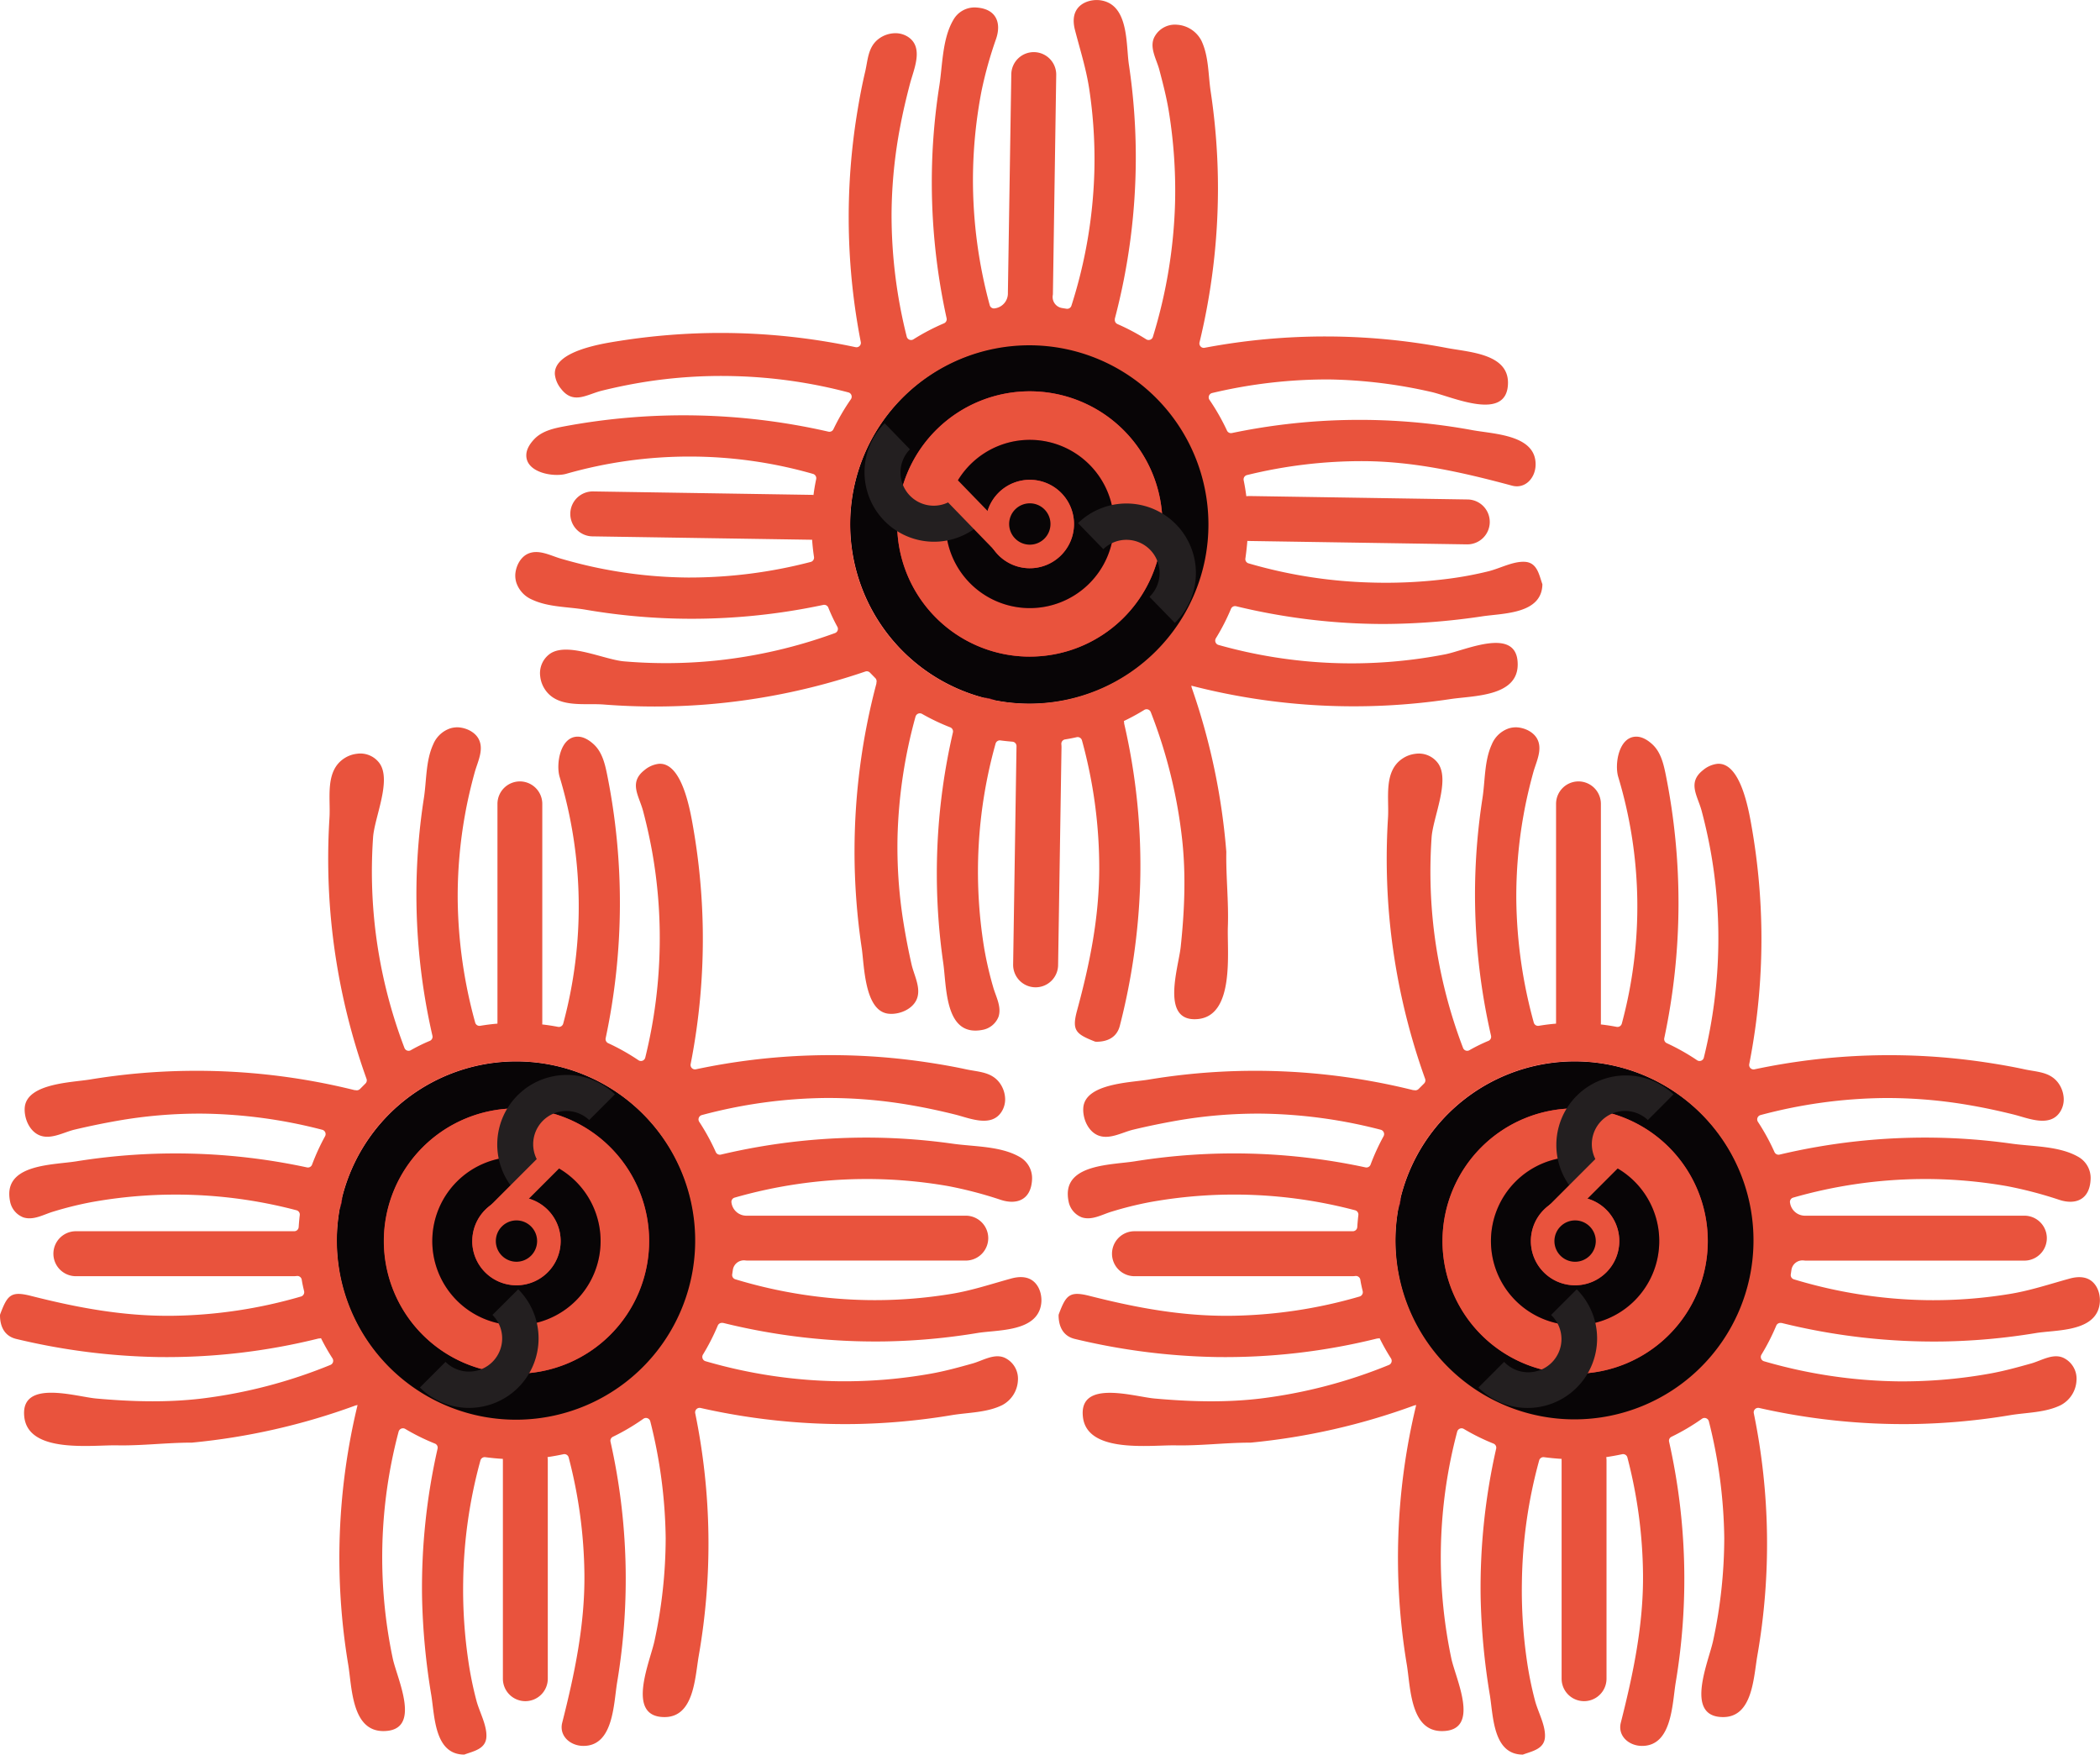 <svg id="Layer_1" data-name="Layer 1" xmlns="http://www.w3.org/2000/svg" viewBox="0 0 1183.31 988.55"><defs><style>.cls-1{fill:#e62437;}.cls-2{fill:#080506;}.cls-3{fill:#e9533d;}.cls-4{fill:#231f20;}</style></defs><g id="Layer_2" data-name="Layer 2"><g id="Layer_1-2" data-name="Layer 1-2"><path class="cls-1" d="M151.34,135.49c-.56,2.18-1,4.39-1.42,6.64a100.86,100.86,0,1,0,1.42-6.64Z" transform="translate(638 538.93)"/><path class="cls-2" d="M249.49,59.09a101.17,101.17,0,1,1-99.62,83.08c.4-2.25.87-4.45,1.43-6.63A101.27,101.27,0,0,1,249.49,59.09ZM174.84,160.26a74.74,74.74,0,1,0,74.74-74.73h0a74.72,74.72,0,0,0-74.73,74.7Z" transform="translate(638 538.93)"/><path class="cls-3" d="M249.54,85.56a74.74,74.74,0,1,1-74.73,74.74h0A74.75,74.75,0,0,1,249.54,85.56ZM202.12,160.3a47.42,47.42,0,1,0,47.41-47.42h0A47.42,47.42,0,0,0,202.12,160.3Z" transform="translate(638 538.93)"/><path class="cls-2" d="M249.53,112.88a47.42,47.42,0,1,1-47.41,47.42h0a47.4,47.4,0,0,1,47.38-47.42ZM224.62,160.3a24.91,24.91,0,1,0,24.91-24.92A24.89,24.89,0,0,0,224.62,160.3Z" transform="translate(638 538.93)"/><path class="cls-3" d="M224.62,160.3a24.91,24.91,0,1,0,24.91-24.92A24.89,24.89,0,0,0,224.62,160.3Z" transform="translate(638 538.93)"/><path class="cls-1" d="M151.34,135.49c-.56,2.18-1,4.39-1.42,6.64A19.4,19.4,0,0,0,151.34,135.49Z" transform="translate(638 538.93)"/><path class="cls-3" d="M64.11,64.4a369.29,369.29,0,0,1,94.17,10.85,3.17,3.17,0,0,1,.81.07,2.61,2.61,0,0,0,2.29-.74l3-3a2.5,2.5,0,0,0,.66-2.66A368.9,368.9,0,0,1,145-20.7a368.44,368.44,0,0,1-.89-57.44c.71-11.09-2.71-26.37,8.38-33.55a16.35,16.35,0,0,1,7-2.53,13.37,13.37,0,0,1,13,5.58c6.6,9.87-3.12,30.53-3.82,41.65a278.35,278.35,0,0,0,1.3,52.11A280.58,280.58,0,0,0,186.4,51.47a2.49,2.49,0,0,0,3.2,1.47,2.11,2.11,0,0,0,.34-.16,97.71,97.71,0,0,1,10.77-5.29,2.5,2.5,0,0,0,1.46-2.86,356.44,356.44,0,0,1-9-84.51,354.8,354.8,0,0,1,4.16-49.25c1.56-9.94,1-21.05,5.25-30.36a15.88,15.88,0,0,1,9.59-9.06,13.5,13.5,0,0,1,4.85-.58c4.46.37,9.06,2.67,11.12,6.42,3.27,6-.52,13-2.16,18.94-2.15,7.8-4.11,16.19-5.46,23.86a259.29,259.29,0,0,0-4.11,48.09,271,271,0,0,0,9.86,69.06A2.51,2.51,0,0,0,229.17,39q4.74-.81,9.64-1.21a8.44,8.44,0,0,1,0-.87l0-122.94a12.66,12.66,0,0,1,12.66-12.66A12.66,12.66,0,0,1,264.07-86h0V37c0,.41,0,.83-.06,1.24q4.5.51,8.9,1.36a2.53,2.53,0,0,0,2.94-1.8,253.07,253.07,0,0,0-2-139c-2.18-7.19.3-23,10.45-22.69,2.58.07,5.53,1.35,8.76,4.31,4.64,4.26,6.25,10.7,7.5,16.84A366.24,366.24,0,0,1,299.78,46a2.52,2.52,0,0,0,1.4,2.79,121.51,121.51,0,0,1,17.09,9.62,2.5,2.5,0,0,0,3.47-.68,2.65,2.65,0,0,0,.35-.81,280,280,0,0,0,8.15-63.78,277,277,0,0,0-4.31-52.45Q323.85-70.76,320.87-82c-2.28-8.58-8.27-16,.83-23.09a15.29,15.29,0,0,1,8-3.5c13.14-1,17.75,26.34,19.42,36a367,367,0,0,1,5.38,57.3,366.09,366.09,0,0,1-6.82,75.82,2.5,2.5,0,0,0,1.9,3,2.7,2.7,0,0,0,1.06,0,366.11,366.11,0,0,1,129.76-4c7.5,1.12,15,2.4,22.38,4,6.84,1.5,14,1.33,18.74,7.32a16,16,0,0,1,3.36,9.42,13,13,0,0,1-2,7.15C517.1,96.53,504.73,91,496.68,89s-16-3.72-24.11-5.13a270.88,270.88,0,0,0-49.07-4.16A280.29,280.29,0,0,0,354,89.31a2.52,2.52,0,0,0-1.76,3.1,2.43,2.43,0,0,0,.34.73,121.85,121.85,0,0,1,9.3,17,2.53,2.53,0,0,0,2.86,1.44,355.87,355.87,0,0,1,87.06-9.55,349.73,349.73,0,0,1,43.73,3.38c11.91,1.67,26.72,1.26,37.44,7.37A13.67,13.67,0,0,1,540,125.76c-.59,11.18-8.41,14.31-17.61,11.31a230,230,0,0,0-29.47-7.72,266.38,266.38,0,0,0-49.24-4,270,270,0,0,0-71.27,10.47,2.48,2.48,0,0,0-1.76,2.87l.07.4a8.48,8.48,0,0,0,8.68,6.9H502.69a12.66,12.66,0,1,1,0,25.32h-123a11.14,11.14,0,0,1-1.17-.07,6.29,6.29,0,0,0-7.09,5.38l-.36,2.45a2.51,2.51,0,0,0,1.69,2.76,272.38,272.38,0,0,0,75.68,11.76,265.92,265.92,0,0,0,46.3-3.55c11.46-1.89,22.3-5.54,33.44-8.6,3.59-1,7.6-1.31,10.92.43,4,2.13,6,6.71,6.15,11.23a15.55,15.55,0,0,1-.89,5.78c-4.6,12.59-24.56,11.48-35.23,13.25a355.21,355.21,0,0,1-52.59,4.74,357,357,0,0,1-90.68-10.45l-.44,0a2.51,2.51,0,0,0-2.55,1.56,122,122,0,0,1-8.35,16.34,2.53,2.53,0,0,0,.9,3.45,2.38,2.38,0,0,0,.57.24,282.94,282.94,0,0,0,75.48,11.32A278.54,278.54,0,0,0,483,235c7.88-1.4,15.57-3.51,23.27-5.67,6.07-1.62,13.12-6.44,19.3-2.79a13,13,0,0,1,6.5,12.22,16.65,16.65,0,0,1-8.83,13.95c-8.77,4.32-19.11,4.11-28.52,5.67a367.85,367.85,0,0,1-54.84,5,369.07,369.07,0,0,1-86.64-9.06,2.52,2.52,0,0,0-3,1.93,2.42,2.42,0,0,0,0,1.07,365.82,365.82,0,0,1,2,136.5c-2.18,12.57-2.67,34.65-19.29,34.66-22.25,0-7.92-31.67-5.56-43.4a276.74,276.74,0,0,0,6.2-57.38,280.94,280.94,0,0,0-8.68-65.86,2.53,2.53,0,0,0-3.07-1.81,2.62,2.62,0,0,0-.81.38,121.61,121.61,0,0,1-17.19,10.15,2.46,2.46,0,0,0-1.34,2.77A352.53,352.53,0,0,1,306.23,409c-2,12.25-2.09,35.75-19,35.72-7.35,0-13.81-5.6-11.93-13.09,7-27.57,12.82-55.28,12.5-83.89A270.14,270.14,0,0,0,279,282.19a2.5,2.5,0,0,0-3-1.79q-4.38.94-8.91,1.61a11.45,11.45,0,0,1,.15,1.85v123a12.65,12.65,0,1,1-25.3,0v-123a6,6,0,0,1,0-.85c-3.29-.2-6.58-.52-9.85-.95a2.5,2.5,0,0,0-2.8,1.81,271.67,271.67,0,0,0-9.73,68.74A274.9,274.9,0,0,0,222.42,397,200.58,200.58,0,0,0,227,419.4c1.69,6.28,5.84,13.57,5.57,20.13-.3,7-7.16,8.12-12.47,10.09-16.74,0-16.65-21.45-18.57-33.37a382.11,382.11,0,0,1-5.22-55.47,354.78,354.78,0,0,1,8.74-83.5,2.48,2.48,0,0,0-1.54-2.9,120.06,120.06,0,0,1-16.67-8.24,2.53,2.53,0,0,0-3.47.89,2.22,2.22,0,0,0-.27.63,276.13,276.13,0,0,0-3.33,127.66c2.37,11.47,17,41.05-5.31,41.05-17.8,0-17.64-24.63-19.74-37.36A366.1,366.1,0,0,1,160,252.67a7,7,0,0,1-.77.16l-.42.11a369.33,369.33,0,0,1-92.14,20.92l-.22,0c-14,0-28,1.81-42,1.53s-50,4.81-52.25-16.08C-30.19,238,1.12,248,12.61,249c19.84,1.79,39.91,2.38,59.71,0a281.9,281.9,0,0,0,72.33-18.92A2.52,2.52,0,0,0,146,226.8a2.82,2.82,0,0,0-.22-.42A117.66,117.66,0,0,1,139.37,215a5.48,5.48,0,0,1-1.39.19,354.67,354.67,0,0,1-90.67,10.44,367.81,367.81,0,0,1-79.63-10.19c-6.49-1.55-9.09-6.74-9.18-13.08a2.85,2.85,0,0,1,.16-1c4.06-10.73,6-13.07,17.48-10.13,26.39,6.69,52,11.45,79.35,11.16a271.17,271.17,0,0,0,72.65-10.87,2.54,2.54,0,0,0,1.72-3c-.52-2.13-1-4.28-1.34-6.47a2.52,2.52,0,0,0-2.77-2.08c-.49.07-1,.09-1.52.12l-122.94,0a12.67,12.67,0,1,1-.05-25.34h0l123,0h0a2.5,2.5,0,0,0,2.56-2.35c.15-2.25.34-4.49.61-6.71a2.5,2.5,0,0,0-1.84-2.75A267,267,0,0,0,9.91,138.36a198.93,198.93,0,0,0-21.52,5.35c-5.31,1.56-11,5.08-16.79,3.23a12,12,0,0,1-7.5-9.14,19.79,19.79,0,0,1-.4-3.16c-.92-17.78,25-17.24,37.8-19.29a352.93,352.93,0,0,1,129.94,3.43,2.49,2.49,0,0,0,2.86-1.59,121.67,121.67,0,0,1,7.27-15.88,2.52,2.52,0,0,0-.87-3.45,2.43,2.43,0,0,0-.62-.27,280.51,280.51,0,0,0-67.54-9.1,266.94,266.94,0,0,0-48.06,4.06C16.39,94,8.3,95.65.3,97.59c-5.6,1.39-12.13,5.08-18,3.65-5.42-1.25-8.9-6.81-9.72-12.33a16.06,16.06,0,0,1-.14-4C-26.2,71.45-.83,71,9.21,69.32A366,366,0,0,1,64.11,64.4Zm87.23,71.09c-.56,2.18-1,4.39-1.42,6.64a100.86,100.86,0,1,0,1.42-6.64Z" transform="translate(638 538.93)"/><path class="cls-2" d="M237.89,160.29a11.65,11.65,0,1,0,11.65-11.64h0A11.66,11.66,0,0,0,237.89,160.29Z" transform="translate(638 538.93)"/><path class="cls-4" d="M249.62,133A39.17,39.17,0,0,1,305,77.64L290.54,92.11a18.71,18.71,0,0,0-26.45,26.45Z" transform="translate(638 538.93)"/><path class="cls-4" d="M195.08,242.82l14.47-14.47A18.7,18.7,0,1,0,236,201.93l0,0,14.46-14.46a39.15,39.15,0,0,1-55.35,55.39Z" transform="translate(638 538.93)"/><rect class="cls-3" x="224.89" y="117.27" width="70.99" height="12.65" transform="translate(626.87 759.25) rotate(-45)"/></g></g><g id="Layer_2-2" data-name="Layer 2"><g id="Layer_1-2-2" data-name="Layer 1-2"><path class="cls-1" d="M-84-145.91c2.17.59,4.36,1.09,6.6,1.53A101,101,0,0,0,41.05-224,101,101,0,0,0-38.6-342.51a101,101,0,0,0-118.49,79.65A101,101,0,0,0-84-145.91Z" transform="translate(638 538.93)"/><path class="cls-2" d="M-158.91-245.23A101.21,101.21,0,0,1-56.09-344.8,101.2,101.2,0,0,1,43.47-242,101.2,101.2,0,0,1-59.34-142.42a101.38,101.38,0,0,1-18-1.92c-2.24-.43-4.44-.93-6.61-1.52A101.3,101.3,0,0,1-158.91-245.23Zm100,76.21A74.73,74.73,0,0,0,17-242.58a74.73,74.73,0,0,0-73.56-75.89,74.73,74.73,0,0,0-75.89,73.56h0A74.72,74.72,0,0,0-58.94-169Z" transform="translate(638 538.93)"/><path class="cls-3" d="M-132.44-244.88a74.74,74.74,0,0,1,75.89-73.56A74.74,74.74,0,0,1,17-242.55,74.73,74.73,0,0,1-58.88-169h0A74.75,74.75,0,0,1-132.44-244.88Zm74,48.59A47.42,47.42,0,0,0-10.3-243,47.43,47.43,0,0,0-57-291.11a47.41,47.41,0,0,0-48.15,46.67h0A47.43,47.43,0,0,0-58.45-196.29Z" transform="translate(638 538.93)"/><path class="cls-2" d="M-105.12-244.44A47.41,47.41,0,0,1-57-291.11,47.42,47.42,0,0,1-10.3-243a47.42,47.42,0,0,1-48.15,46.67h0a47.39,47.39,0,0,1-46.67-48.12Zm47,25.65a24.91,24.91,0,0,0,25.29-24.52A24.91,24.91,0,0,0-57.33-268.6a24.91,24.91,0,0,0-25.3,24.51A24.93,24.93,0,0,0-58.1-218.79Z" transform="translate(638 538.93)"/><path class="cls-3" d="M-58.1-218.79a24.91,24.91,0,0,0,25.29-24.52A24.91,24.91,0,0,0-57.33-268.6a24.91,24.91,0,0,0-25.3,24.51A24.93,24.93,0,0,0-58.1-218.79Z" transform="translate(638 538.93)"/><path class="cls-1" d="M-84-145.91c2.17.59,4.36,1.09,6.6,1.53A19,19,0,0,0-84-145.91Z" transform="translate(638 538.93)"/><path class="cls-3" d="M-156.49-59.8a369.08,369.08,0,0,1,12.32-94,3.06,3.06,0,0,1,.08-.8,2.62,2.62,0,0,0-.7-2.3l-2.94-3a2.48,2.48,0,0,0-2.65-.7A369.06,369.06,0,0,1-240.32-142a368.51,368.51,0,0,1-57.45,0c-11.07-.88-26.4,2.3-33.41-8.9a16.4,16.4,0,0,1-2.42-7,13.38,13.38,0,0,1,5.78-12.88c10-6.44,30.48,3.59,41.58,4.47a277.65,277.65,0,0,0,52.13-.49,280.19,280.19,0,0,0,66.6-15.45,2.49,2.49,0,0,0,1.52-3.17,2.07,2.07,0,0,0-.15-.34,98.06,98.06,0,0,1-5.13-10.86,2.51,2.51,0,0,0-2.84-1.5,355.89,355.89,0,0,1-84.63,7.65,354.25,354.25,0,0,1-49.18-4.93c-9.92-1.71-21-1.35-30.28-5.71a15.9,15.9,0,0,1-8.91-9.73,13.53,13.53,0,0,1-.5-4.86c.43-4.46,2.81-9,6.59-11,6.1-3.17,13,.72,18.9,2.46,7.77,2.27,16.13,4.35,23.77,5.82a259.86,259.86,0,0,0,48,4.87,271.08,271.08,0,0,0,69.2-8.79,2.5,2.5,0,0,0,1.82-2.84q-.72-4.76-1.06-9.66l-.87,0-122.92-1.9a12.65,12.65,0,0,1-12.46-12.85,12.66,12.66,0,0,1,12.86-12.47h0l122.93,1.93a10.32,10.32,0,0,1,1.24.08q.57-4.5,1.5-8.88a2.54,2.54,0,0,0-1.76-3A252.89,252.89,0,0,0-318.9-272c-7.22,2.07-23-.66-22.53-10.8.11-2.58,1.44-5.51,4.45-8.69,4.33-4.58,10.8-6.09,17-7.24a366.17,366.17,0,0,1,148.79,3,2.49,2.49,0,0,0,2.8-1.36A122.78,122.78,0,0,1-158.54-314a2.51,2.51,0,0,0-.62-3.49,2.45,2.45,0,0,0-.81-.36A279.3,279.3,0,0,0-223.62-327a276.32,276.32,0,0,0-52.5,3.49q-11.47,1.9-22.77,4.7c-8.61,2.15-16.09,8-23.07-1.19a15.31,15.31,0,0,1-3.38-8c-.79-13.15,26.61-17.34,36.29-18.85a367.69,367.69,0,0,1,57.39-4.5,366.73,366.73,0,0,1,75.69,8,2.49,2.49,0,0,0,3-1.86,2.37,2.37,0,0,0,0-1.06,366.2,366.2,0,0,1-1.93-129.8c1.23-7.48,2.63-14.95,4.37-22.31,1.61-6.82,1.54-14,7.61-18.63a15.86,15.86,0,0,1,9.47-3.21,13,13,0,0,1,7.12,2.08c9,5.91,3.25,18.19,1.14,26.2s-4,16-5.51,24a271.37,271.37,0,0,0-4.92,49,280.43,280.43,0,0,0,8.55,69.69,2.52,2.52,0,0,0,3.07,1.8,2.17,2.17,0,0,0,.73-.32,122.41,122.41,0,0,1,17.19-9,2.51,2.51,0,0,0,1.48-2.83,356.91,356.91,0,0,1-8.19-87.2,349.39,349.39,0,0,1,4.07-43.68c1.85-11.88,1.67-26.69,7.95-37.31a13.7,13.7,0,0,1,13-6.9c11.17.77,14.17,8.64,11,17.79a227.89,227.89,0,0,0-8.18,29.34,267,267,0,0,0-4.81,49.17A269.63,269.63,0,0,0-80.31-367a2.47,2.47,0,0,0,2.84,1.8l.4-.06a8.48,8.48,0,0,0,7-8.57v-.34l1.92-122.93a12.66,12.66,0,0,1,12.85-12.46,12.66,12.66,0,0,1,12.46,12.85h0L-44.7-373.73c0,.4,0,.79-.09,1.18a6.3,6.3,0,0,0,5.26,7.17l2.45.4a2.51,2.51,0,0,0,2.78-1.65,272,272,0,0,0,12.94-75.49,265.28,265.28,0,0,0-2.83-46.35C-25.9-500-29.38-510.85-32.27-522c-.93-3.61-1.18-7.62.61-10.91,2.19-4,6.8-5.89,11.32-6a15.54,15.54,0,0,1,5.77,1c12.51,4.79,11.09,24.73,12.69,35.43A352.86,352.86,0,0,1,2-449.86,356.8,356.8,0,0,1-9.82-359.35l0,.44a2.53,2.53,0,0,0,1.53,2.58,121.4,121.4,0,0,1,16.21,8.6,2.53,2.53,0,0,0,3.46-.84,2.48,2.48,0,0,0,.25-.58,282.48,282.48,0,0,0,12.49-75.29A278.92,278.92,0,0,0,20.64-476c-1.28-7.89-3.27-15.62-5.31-23.35-1.52-6.1-6.23-13.22-2.49-19.35A13,13,0,0,1,25.16-525a16.67,16.67,0,0,1,13.82,9c4.18,8.83,3.8,19.17,5.21,28.6a367.06,367.06,0,0,1,4.11,54.91,369.54,369.54,0,0,1-10.4,86.49,2.51,2.51,0,0,0,1.88,3,2.53,2.53,0,0,0,1.06,0,365.67,365.67,0,0,1,136.52.13c12.54,2.38,34.6,3.21,34.36,19.82-.35,22.26-31.79,7.43-43.48,4.89A277.06,277.06,0,0,0,111-325.15a280.81,280.81,0,0,0-66,7.65,2.51,2.51,0,0,0-1.86,3,2.5,2.5,0,0,0,.36.82,121.7,121.7,0,0,1,9.88,17.34,2.47,2.47,0,0,0,2.75,1.39,352.24,352.24,0,0,1,135.73-1.6c12.22,2.22,35.72,2.63,35.42,19.51-.1,7.36-5.81,13.72-13.27,11.73-27.46-7.4-55.08-13.68-83.69-13.81a270.71,270.71,0,0,0-65.68,7.85,2.51,2.51,0,0,0-1.84,3q.9,4.39,1.48,8.93a11.43,11.43,0,0,1,1.85-.12L189-257.53a12.65,12.65,0,0,1,12.45,12.85,12.64,12.64,0,0,1-12.84,12.45L65.7-234.14a5.93,5.93,0,0,1-.84-.06q-.39,4.94-1.1,9.83a2.49,2.49,0,0,0,1.76,2.83,271.44,271.44,0,0,0,68.58,10.8,275.18,275.18,0,0,0,44.45-2.17A201.47,201.47,0,0,0,201-217.14c6.3-1.6,13.65-5.63,20.21-5.26,7,.4,8,7.29,9.9,12.63-.26,16.73-21.71,16.31-33.66,18.05a383.93,383.93,0,0,1-55.54,4.35,354.71,354.71,0,0,1-83.36-10,2.5,2.5,0,0,0-2.93,1.5,118.89,118.89,0,0,1-8.49,16.54,2.54,2.54,0,0,0,.83,3.49,2.5,2.5,0,0,0,.63.27,276.15,276.15,0,0,0,127.6,5.32c11.5-2.19,41.31-16.39,41,6-.28,17.8-24.91,17.26-37.67,19.15a366,366,0,0,1-146.24-7.52,7,7,0,0,1,.15.77c0,.15.07.29.11.43A369.48,369.48,0,0,1,53-59.07l0,.22c-.22,14,1.38,28,.88,42.06s4,50-16.89,52c-21.42,2-10.9-29.15-9.69-40.63,2.11-19.81,3-39.86.91-59.7a282.24,282.24,0,0,0-17.78-72.62,2.53,2.53,0,0,0-3.27-1.42,2.1,2.1,0,0,0-.42.22A120.06,120.06,0,0,1-4.72-132.7a5.52,5.52,0,0,1,.16,1.4,354.71,354.71,0,0,1,9,90.81A368.27,368.27,0,0,1-7,39c-1.65,6.47-6.88,9-13.22,9a2.75,2.75,0,0,1-.95-.17c-10.68-4.23-13-6.2-9.87-17.64C-23.89,3.86-18.74-21.67-18.6-49a271,271,0,0,0-9.74-72.82,2.53,2.53,0,0,0-3-1.77c-2.13.49-4.3.9-6.48,1.25a2.51,2.51,0,0,0-2.13,2.73c.06.5.08,1,.09,1.52L-41.78,4.82a12.67,12.67,0,0,1-12.85,12.5A12.67,12.67,0,0,1-67.12,4.47h0l1.9-122.93h0a2.5,2.5,0,0,0-2.32-2.6c-2.24-.19-4.48-.41-6.7-.71A2.49,2.49,0,0,0-77-120,266.83,266.83,0,0,0-83.38-4.45a199.47,199.47,0,0,0,5,21.6c1.48,5.33,4.91,11.13,3,16.84a12,12,0,0,1-9.26,7.36,20.93,20.93,0,0,1-3.16.35c-17.8.63-16.85-25.31-18.7-38.1a353,353,0,0,1,5.45-129.88,2.48,2.48,0,0,0-1.54-2.88,121.09,121.09,0,0,1-15.77-7.51,2.51,2.51,0,0,0-3.46.82,2.6,2.6,0,0,0-.28.61,280.44,280.44,0,0,0-10.15,67.39A267.26,267.26,0,0,0-129-19.73c1.29,8.11,2.84,16.23,4.67,24.26,1.3,5.62,4.88,12.2,3.37,18.06-1.35,5.4-7,8.79-12.48,9.53a16.14,16.14,0,0,1-4,.07c-13.45-1.58-13.52-26.95-15-37A366.62,366.62,0,0,1-156.49-59.8ZM-84-145.91c2.17.59,4.36,1.09,6.6,1.53A101,101,0,0,0,41.05-224,101,101,0,0,0-38.6-342.51a101,101,0,0,0-118.49,79.65A101,101,0,0,0-84-145.91Z" transform="translate(638 538.93)"/><path class="cls-2" d="M-57.91-232.06a11.65,11.65,0,0,0,11.83-11.46,11.63,11.63,0,0,0-11.45-11.83,11.65,11.65,0,0,0-11.83,11.46h0A11.66,11.66,0,0,0-57.91-232.06Z" transform="translate(638 538.93)"/><path class="cls-4" d="M-85-244.21a39.17,39.17,0,0,1-55.36-2,39.17,39.17,0,0,1,.84-54.26l14.24,14.69a18.71,18.71,0,0,0,.36,26.46,18.72,18.72,0,0,0,25.68.4Z" transform="translate(638 538.93)"/><path class="cls-4" d="M24-188,9.71-202.66a18.7,18.7,0,0,0,.43-26.44,18.7,18.7,0,0,0-26.44-.43v0L-30.55-244.2a39.14,39.14,0,0,1,55.36.84A39.16,39.16,0,0,1,24-188Z" transform="translate(638 538.93)"/><rect class="cls-3" x="-100.57" y="-290.62" width="12.65" height="70.99" transform="translate(788.99 401.4) rotate(-44.11)"/></g></g><g id="Layer_2-3" data-name="Layer 2"><g id="Layer_1-2-3" data-name="Layer 1-2"><path class="cls-1" d="M-445.16,135.49c-.56,2.18-1,4.39-1.42,6.64A100.94,100.94,0,0,0-365.1,259.35a101,101,0,0,0,117.23-81.49A100.94,100.94,0,0,0-329.36,60.64,101,101,0,0,0-445.16,135.49Z" transform="translate(638 538.93)"/><path class="cls-2" d="M-347,59.09A101.2,101.2,0,0,1-245.86,160.34,101.21,101.21,0,0,1-347.11,261.5,101.2,101.2,0,0,1-448.26,160.25a101.48,101.48,0,0,1,1.63-18.08c.4-2.25.87-4.45,1.43-6.63A101.27,101.27,0,0,1-347,59.09Zm-74.65,101.17A74.74,74.74,0,0,0-346.93,235a74.74,74.74,0,0,0,74.74-74.73,74.74,74.74,0,0,0-74.73-74.74h0a74.72,74.72,0,0,0-74.73,74.7Z" transform="translate(638 538.93)"/><path class="cls-3" d="M-347,85.56a74.74,74.74,0,0,1,74.74,74.74A74.74,74.74,0,0,1-347,235a74.73,74.73,0,0,1-74.73-74.73h0A74.75,74.75,0,0,1-347,85.56Zm-47.42,74.74A47.41,47.41,0,0,0-347,207.71a47.42,47.42,0,0,0,47.42-47.41A47.42,47.42,0,0,0-347,112.88h0A47.42,47.42,0,0,0-394.38,160.3Z" transform="translate(638 538.93)"/><path class="cls-2" d="M-347,112.88a47.42,47.42,0,0,1,47.42,47.42A47.42,47.42,0,0,1-347,207.71a47.41,47.41,0,0,1-47.41-47.41h0A47.4,47.4,0,0,1-347,112.88Zm-24.91,47.42A24.89,24.89,0,0,0-347,185.2a24.91,24.91,0,0,0,24.91-24.91A24.91,24.91,0,0,0-347,135.38,24.92,24.92,0,0,0-371.88,160.3Z" transform="translate(638 538.93)"/><path class="cls-3" d="M-371.88,160.3A24.89,24.89,0,0,0-347,185.2a24.91,24.91,0,0,0,24.91-24.91A24.91,24.91,0,0,0-347,135.38,24.92,24.92,0,0,0-371.88,160.3Z" transform="translate(638 538.93)"/><path class="cls-1" d="M-445.16,135.49c-.56,2.18-1,4.39-1.42,6.64A19.4,19.4,0,0,0-445.16,135.49Z" transform="translate(638 538.93)"/><path class="cls-3" d="M-532.39,64.4a369.29,369.29,0,0,1,94.17,10.85,3.17,3.17,0,0,1,.81.07,2.61,2.61,0,0,0,2.29-.74l3-3a2.5,2.5,0,0,0,.66-2.66,368.9,368.9,0,0,1-20-89.64,368.44,368.44,0,0,1-.89-57.44c.71-11.09-2.71-26.37,8.38-33.55a16.35,16.35,0,0,1,7-2.53,13.37,13.37,0,0,1,13,5.58c6.6,9.87-3.12,30.53-3.82,41.65a278.35,278.35,0,0,0,1.3,52.11A280.58,280.58,0,0,0-410.1,51.47a2.49,2.49,0,0,0,3.2,1.47,2.11,2.11,0,0,0,.34-.16,97.71,97.71,0,0,1,10.77-5.29,2.5,2.5,0,0,0,1.46-2.86,356.44,356.44,0,0,1-9-84.51,354.8,354.8,0,0,1,4.16-49.25c1.56-9.94,1-21.05,5.25-30.36a15.88,15.88,0,0,1,9.59-9.06,13.5,13.5,0,0,1,4.85-.58c4.46.37,9.06,2.67,11.12,6.42,3.27,6-.52,13-2.16,18.94-2.15,7.8-4.11,16.19-5.46,23.86a259.29,259.29,0,0,0-4.11,48.09,271,271,0,0,0,9.86,69.06A2.51,2.51,0,0,0-367.33,39q4.74-.81,9.64-1.21a8.44,8.44,0,0,1,0-.87l0-122.94a12.66,12.66,0,0,1,12.66-12.66A12.66,12.66,0,0,1-332.43-86h0V37c0,.41,0,.83-.06,1.24q4.5.51,8.9,1.36a2.53,2.53,0,0,0,2.94-1.8,253.07,253.07,0,0,0-2-139c-2.18-7.19.3-23,10.45-22.69,2.58.07,5.53,1.35,8.76,4.31,4.64,4.26,6.25,10.7,7.5,16.84A366.24,366.24,0,0,1-296.72,46a2.52,2.52,0,0,0,1.4,2.79,121.51,121.51,0,0,1,17.09,9.62,2.5,2.5,0,0,0,3.47-.68,2.65,2.65,0,0,0,.35-.81,280,280,0,0,0,8.15-63.78,277,277,0,0,0-4.31-52.45q-2.08-11.43-5.06-22.69c-2.28-8.58-8.27-16,.83-23.09a15.29,15.29,0,0,1,8-3.5c13.14-1,17.75,26.34,19.42,36A367,367,0,0,1-242-15.31a366.09,366.09,0,0,1-6.82,75.82,2.5,2.5,0,0,0,1.9,3,2.7,2.7,0,0,0,1.06,0,366.11,366.11,0,0,1,129.76-4c7.5,1.12,15,2.4,22.38,4,6.84,1.5,14,1.33,18.74,7.32a16,16,0,0,1,3.36,9.42,13,13,0,0,1-2,7.15C-79.4,96.53-91.77,91-99.82,89s-16-3.72-24.11-5.13A270.88,270.88,0,0,0-173,79.68a280.29,280.29,0,0,0-69.55,9.63,2.52,2.52,0,0,0-1.76,3.1,2.43,2.43,0,0,0,.34.73,121.85,121.85,0,0,1,9.3,17,2.53,2.53,0,0,0,2.86,1.44,355.87,355.87,0,0,1,87.06-9.55A349.73,349.73,0,0,1-101,105.46c11.91,1.67,26.72,1.26,37.44,7.37a13.67,13.67,0,0,1,7.09,12.93c-.59,11.18-8.41,14.31-17.61,11.31a230,230,0,0,0-29.47-7.72,266.38,266.38,0,0,0-49.24-4,270,270,0,0,0-71.27,10.47,2.48,2.48,0,0,0-1.76,2.87l.07.4a8.48,8.48,0,0,0,8.68,6.9H-93.81a12.68,12.68,0,0,1,12.67,12.66A12.66,12.66,0,0,1-93.8,171.28h-123a11.14,11.14,0,0,1-1.17-.07,6.29,6.29,0,0,0-7.09,5.38l-.36,2.45a2.51,2.51,0,0,0,1.69,2.76A272.38,272.38,0,0,0-148,193.56a265.92,265.92,0,0,0,46.3-3.55c11.46-1.89,22.3-5.54,33.44-8.6,3.59-1,7.6-1.31,10.92.43,4,2.13,6,6.71,6.15,11.23a15.55,15.55,0,0,1-.89,5.78c-4.6,12.59-24.56,11.48-35.23,13.25a355.21,355.21,0,0,1-52.59,4.74,357,357,0,0,1-90.68-10.45l-.44,0a2.51,2.51,0,0,0-2.55,1.56,122,122,0,0,1-8.35,16.34,2.53,2.53,0,0,0,.9,3.45,2.38,2.38,0,0,0,.57.24A282.94,282.94,0,0,0-165,239.28,278.54,278.54,0,0,0-113.49,235c7.88-1.4,15.57-3.51,23.27-5.67,6.07-1.62,13.12-6.44,19.3-2.79a13,13,0,0,1,6.5,12.22,16.65,16.65,0,0,1-8.83,13.95c-8.77,4.32-19.11,4.11-28.52,5.67a367.85,367.85,0,0,1-54.84,5,369.07,369.07,0,0,1-86.64-9.06,2.52,2.52,0,0,0-3,1.93,2.42,2.42,0,0,0,0,1.07,365.82,365.82,0,0,1,2,136.5c-2.18,12.57-2.67,34.65-19.29,34.66-22.25,0-7.92-31.67-5.56-43.4a276.74,276.74,0,0,0,6.2-57.38,280.94,280.94,0,0,0-8.68-65.86,2.53,2.53,0,0,0-3.07-1.81,2.62,2.62,0,0,0-.81.38,121.61,121.61,0,0,1-17.19,10.15,2.46,2.46,0,0,0-1.34,2.77A352.53,352.53,0,0,1-290.27,409c-2,12.25-2.09,35.75-19,35.72-7.35,0-13.81-5.6-11.93-13.09,7-27.57,12.82-55.28,12.5-83.89a270.14,270.14,0,0,0-8.87-65.55,2.5,2.5,0,0,0-3-1.79q-4.38.94-8.91,1.61a11.45,11.45,0,0,1,.15,1.85v123a12.65,12.65,0,0,1-12.65,12.65,12.65,12.65,0,0,1-12.65-12.65v-123a6,6,0,0,1,0-.85c-3.29-.2-6.58-.52-9.85-.95a2.5,2.5,0,0,0-2.8,1.81,271.67,271.67,0,0,0-9.73,68.74A274.9,274.9,0,0,0-374.08,397a200.58,200.58,0,0,0,4.59,22.39c1.69,6.28,5.84,13.57,5.57,20.13-.3,7-7.16,8.12-12.47,10.09-16.74,0-16.65-21.45-18.57-33.37a382.11,382.11,0,0,1-5.22-55.47,354.78,354.78,0,0,1,8.74-83.5,2.48,2.48,0,0,0-1.54-2.9,120.06,120.06,0,0,1-16.67-8.24,2.53,2.53,0,0,0-3.47.89,2.22,2.22,0,0,0-.27.63,276.13,276.13,0,0,0-3.33,127.66c2.37,11.47,17,41.05-5.31,41.05-17.8,0-17.64-24.63-19.74-37.36a366.1,366.1,0,0,1,5.25-146.34,7,7,0,0,1-.77.16l-.42.11a369.33,369.33,0,0,1-92.14,20.92l-.22,0c-14,0-28,1.81-42,1.53s-50,4.81-52.25-16.08c-2.33-21.38,29-11.35,40.47-10.31,19.84,1.79,39.91,2.38,59.71,0a281.9,281.9,0,0,0,72.33-18.92,2.52,2.52,0,0,0,1.37-3.29,2.82,2.82,0,0,0-.22-.42A117.66,117.66,0,0,1-457.13,215a5.48,5.48,0,0,1-1.39.19,354.67,354.67,0,0,1-90.67,10.44,367.81,367.81,0,0,1-79.63-10.19c-6.49-1.55-9.09-6.74-9.18-13.08a2.85,2.85,0,0,1,.16-1c4.06-10.73,6-13.07,17.48-10.13,26.39,6.69,52,11.45,79.35,11.16a271.17,271.17,0,0,0,72.65-10.87,2.54,2.54,0,0,0,1.72-3c-.52-2.13-1-4.28-1.34-6.47a2.52,2.52,0,0,0-2.77-2.08c-.49.07-1,.09-1.52.12l-122.94,0a12.67,12.67,0,0,1-12.7-12.65,12.67,12.67,0,0,1,12.65-12.69h0l123,0h0a2.5,2.5,0,0,0,2.56-2.35c.15-2.25.34-4.49.61-6.71a2.5,2.5,0,0,0-1.84-2.75,267,267,0,0,0-115.61-4.57,198.93,198.93,0,0,0-21.52,5.35c-5.31,1.56-11,5.08-16.79,3.23a12,12,0,0,1-7.5-9.14,19.79,19.79,0,0,1-.4-3.16c-.92-17.78,25-17.24,37.8-19.29a352.93,352.93,0,0,1,129.94,3.43,2.49,2.49,0,0,0,2.86-1.59,121.67,121.67,0,0,1,7.27-15.88,2.52,2.52,0,0,0-.87-3.45,2.43,2.43,0,0,0-.62-.27A280.51,280.51,0,0,0-524,88.49,266.94,266.94,0,0,0-572,92.55c-8.09,1.42-16.18,3.1-24.18,5-5.6,1.39-12.13,5.08-18,3.65-5.42-1.25-8.9-6.81-9.72-12.33a16.06,16.06,0,0,1-.14-4c1.37-13.48,26.74-13.94,36.78-15.61A366,366,0,0,1-532.39,64.4Zm87.23,71.09c-.56,2.18-1,4.39-1.42,6.64A100.94,100.94,0,0,0-365.1,259.35a101,101,0,0,0,117.23-81.49A100.94,100.94,0,0,0-329.36,60.64,101,101,0,0,0-445.16,135.49Z" transform="translate(638 538.93)"/><path class="cls-2" d="M-358.61,160.29A11.65,11.65,0,0,0-347,171.94a11.65,11.65,0,0,0,11.65-11.64A11.65,11.65,0,0,0-347,148.65h0A11.66,11.66,0,0,0-358.61,160.29Z" transform="translate(638 538.93)"/><path class="cls-4" d="M-346.88,133a39.16,39.16,0,0,1,1.11-55.38,39.17,39.17,0,0,1,54.27,0L-306,92.11a18.73,18.73,0,0,0-26.46.76,18.72,18.72,0,0,0,0,25.69Z" transform="translate(638 538.93)"/><path class="cls-4" d="M-401.42,242.82l14.47-14.47a18.69,18.69,0,0,0,26.44,0,18.71,18.71,0,0,0,0-26.44l0,0L-346,187.45a39.14,39.14,0,0,1,0,55.37,39.16,39.16,0,0,1-55.37,0Z" transform="translate(638 538.93)"/><rect class="cls-3" x="-371.61" y="117.27" width="70.99" height="12.65" transform="translate(452.16 337.46) rotate(-45)"/></g></g></svg>